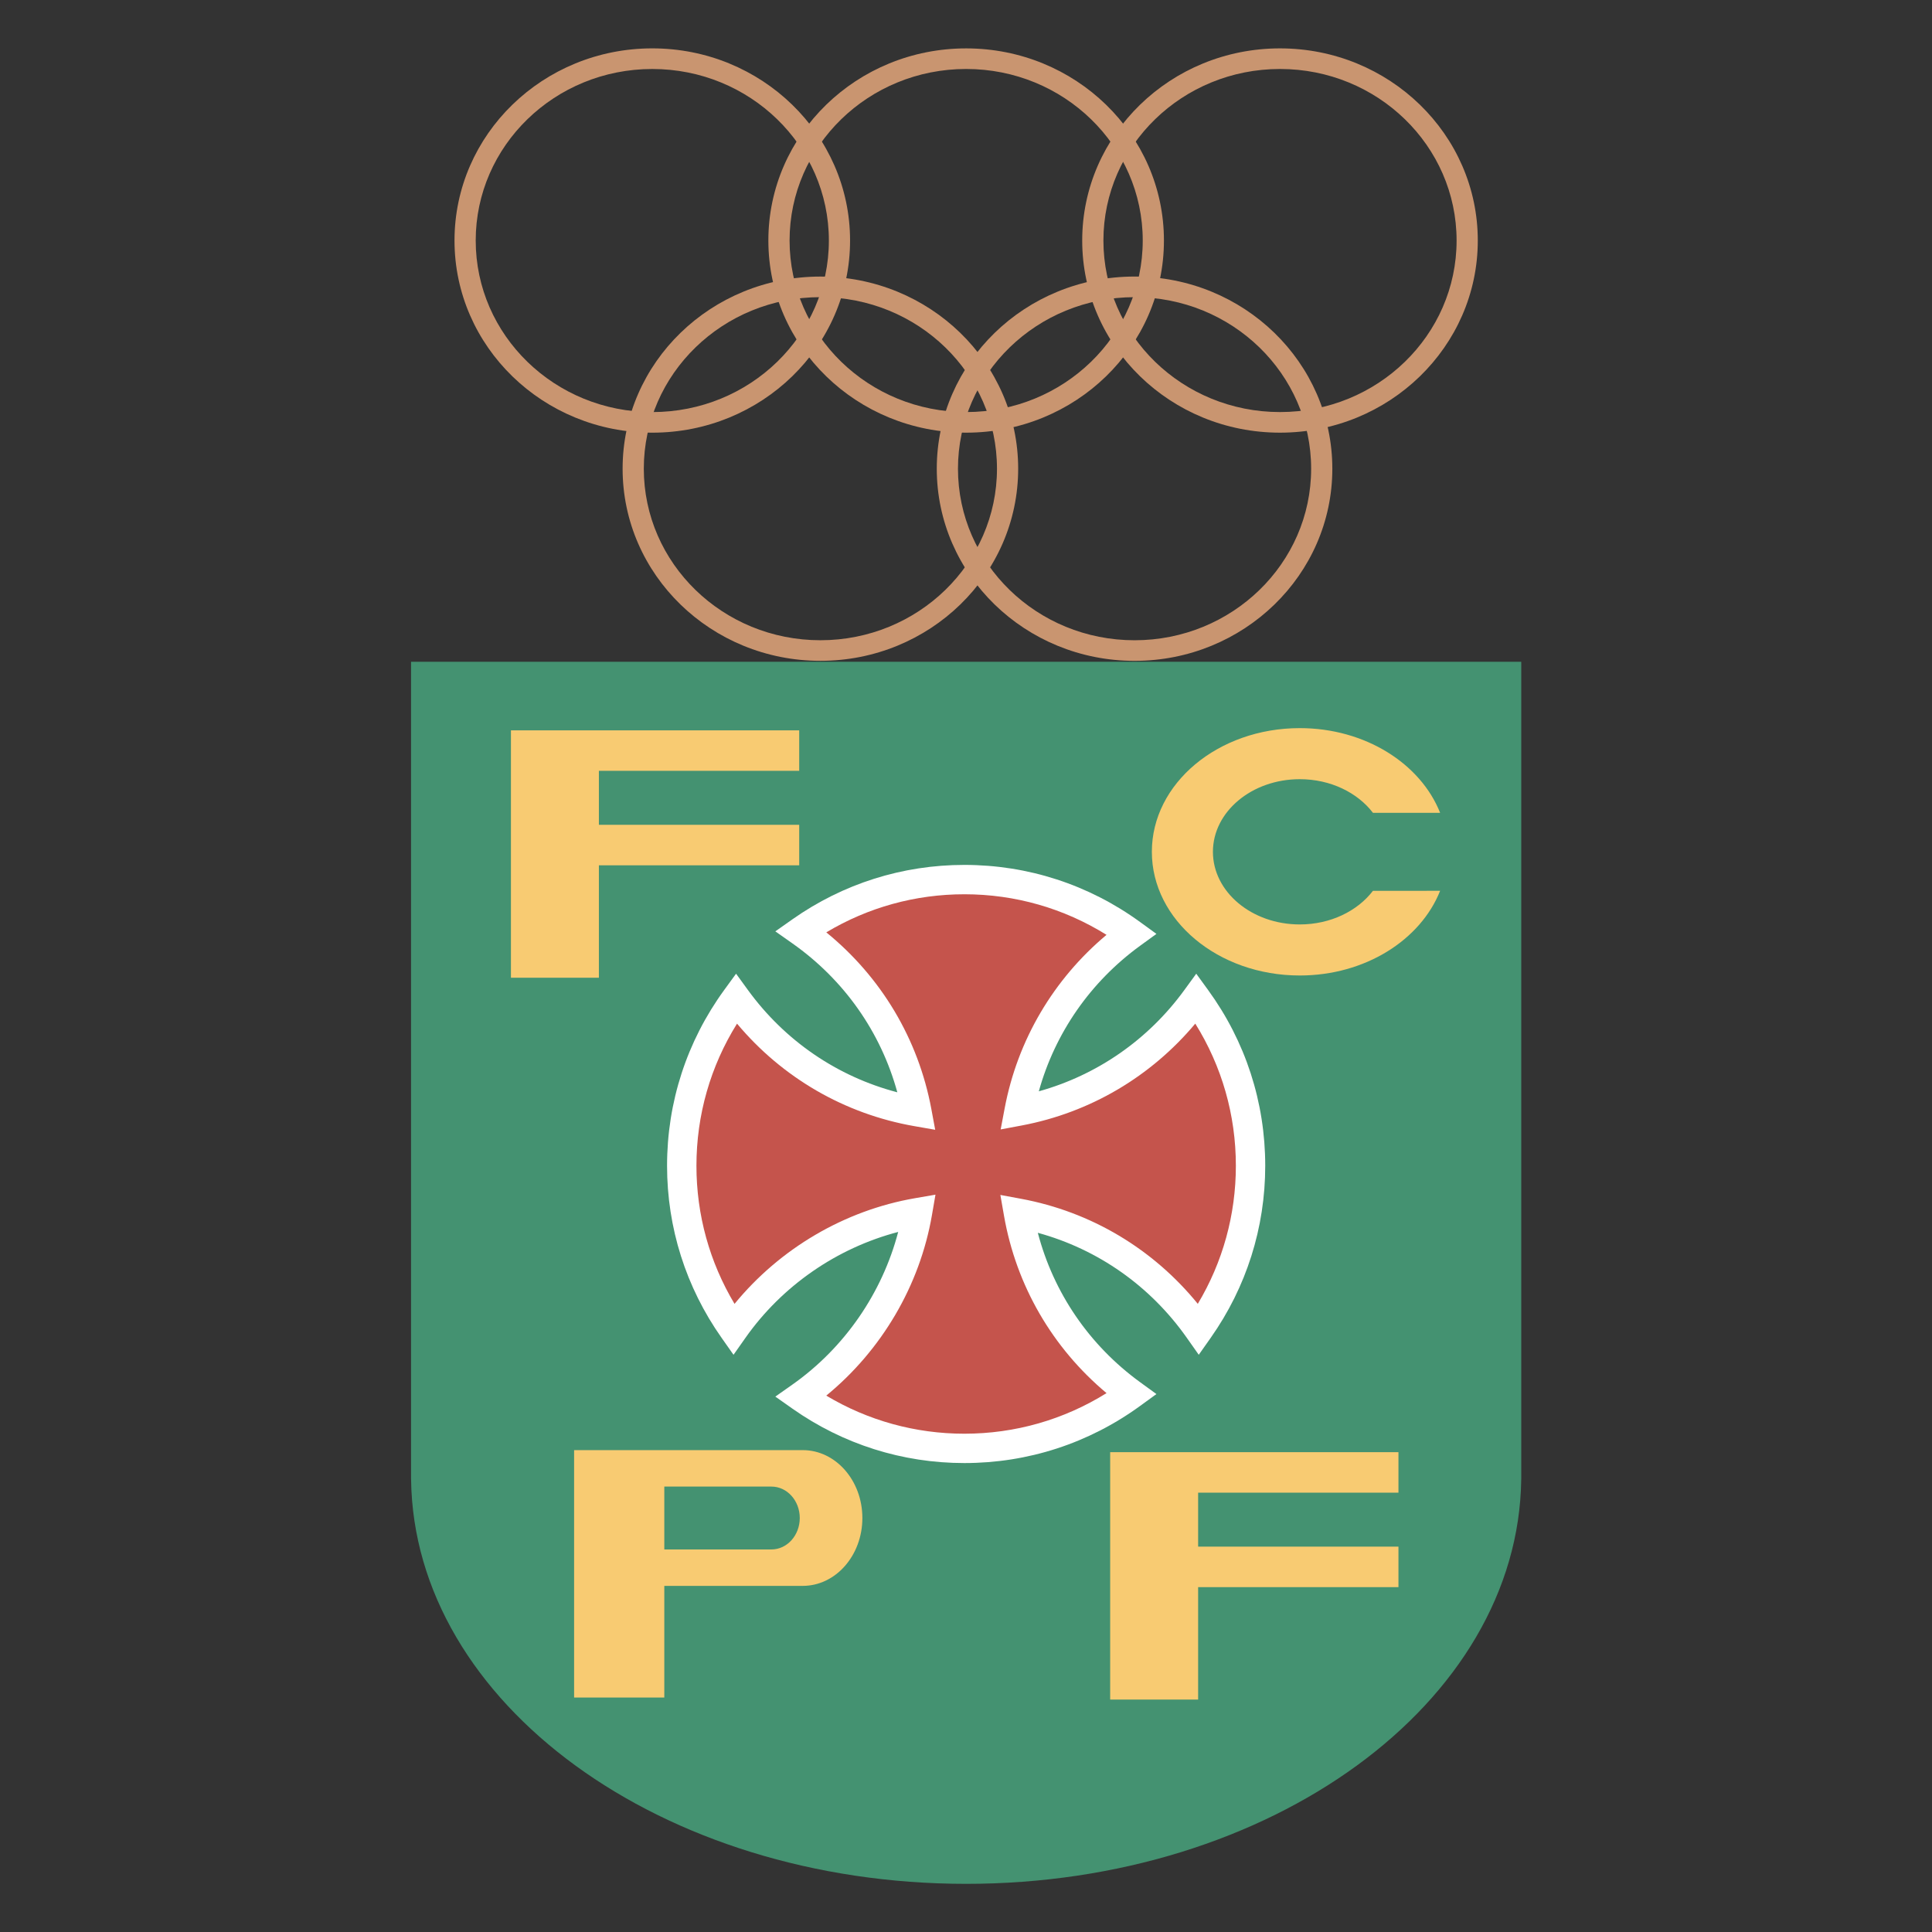 <svg height="1000" viewBox="0 0 1000 1000" width="1000" xmlns="http://www.w3.org/2000/svg"><rect x="0" y="0" width="1000" height="1000" fill="#333333" stroke="none"/><g transform="matrix(4.524 0 0 4.524 -1309.524 -857.143)"><path clip-rule="evenodd" d="m 419.27 223.465 c -11.162 0 -20.206 8.788 -20.206 19.626 c 0 10.842 9.043 19.628 20.206 19.628 c 11.154 0 20.201 -8.786 20.201 -19.628 c 0 -10.838 -9.047 -19.626 -20.201 -19.626 m 22.626 19.626 c 0 12.142 -10.133 21.984 -22.627 21.984 c -12.5 0 -22.63 -9.843 -22.63 -21.984 c 0 -12.139 10.13 -21.985 22.63 -21.985 c 12.495 0 22.627 9.846 22.627 21.985" fill="#c99570" fill-rule="evenodd"/><path clip-rule="evenodd" d="m 383.324 223.463 c -11.157 0 -20.204 8.786 -20.204 19.625 c 0 10.841 9.047 19.629 20.204 19.629 c 11.159 0 20.203 -8.788 20.203 -19.629 c 0 -10.839 -9.044 -19.625 -20.203 -19.625 m 22.628 19.625 c 0 12.144 -10.13 21.984 -22.628 21.984 c -12.497 0 -22.629 -9.841 -22.629 -21.984 c 0 -12.141 10.132 -21.979 22.629 -21.979 c 12.498 -.001 22.628 9.838 22.628 21.979" fill="#c99570" fill-rule="evenodd"/><path clip-rule="evenodd" d="m 435.909 197.358 c -11.157 0 -20.204 8.785 -20.204 19.628 c 0 10.838 9.047 19.625 20.204 19.625 c 11.157 0 20.204 -8.787 20.204 -19.625 c 0 -10.842 -9.047 -19.628 -20.204 -19.628 m 22.629 19.628 c 0 12.141 -10.134 21.982 -22.629 21.982 c -12.497 0 -22.63 -9.842 -22.63 -21.982 c 0 -12.144 10.133 -21.985 22.63 -21.985 c 12.495 0 22.629 9.842 22.629 21.985" fill="#c99570" fill-rule="evenodd"/><path clip-rule="evenodd" d="m 399.999 197.357 c -11.158 0 -20.201 8.786 -20.201 19.624 c 0 10.842 9.043 19.63 20.201 19.63 c 11.158 0 20.205 -8.788 20.205 -19.63 c 0 -10.837 -9.047 -19.624 -20.205 -19.624 m 22.63 19.624 c 0 12.145 -10.134 21.987 -22.63 21.987 c -12.496 0 -22.628 -9.843 -22.628 -21.987 c 0 -12.14 10.132 -21.979 22.628 -21.979 c 12.496 0 22.63 9.84 22.63 21.979" fill="#c99570" fill-rule="evenodd"/><path clip-rule="evenodd" d="m 364.091 197.359 c -11.158 0 -20.203 8.787 -20.203 19.626 c 0 10.842 9.045 19.628 20.203 19.628 c 11.158 0 20.203 -8.786 20.203 -19.628 c 0 -10.838 -9.045 -19.626 -20.203 -19.626 m 22.628 19.626 c 0 12.142 -10.132 21.984 -22.628 21.984 c -12.498 0 -22.629 -9.843 -22.629 -21.984 c 0 -12.141 10.131 -21.985 22.629 -21.985 c 12.496 0 22.628 9.845 22.628 21.985" fill="#c99570" fill-rule="evenodd"/><path clip-rule="evenodd" d="m 336.49 265.179 v 93.561 h .004 C 336.83 384.33 365.134 405 400 405 c 34.867 0 63.169 -20.67 63.507 -46.26 h .003 v -93.561 z" fill="#449271" fill-rule="evenodd"/><path clip-rule="evenodd" d="m 377.72 366.741 c -.023 0 -.047 -.005 -.071 -.005 v .005 h -12.183 v -.556 v -6.177 v -.46 h 12.183 v .001 c .024 -.001 .048 -.001 .071 -.001 c 1.794 0 3.244 1.61 3.244 3.596 c 0 1.986 -1.45 3.597 -3.244 3.597 m 3.584 -11.364 c -.051 0 -.102 .004 -.153 .004 v -.004 h -15.685 h -10.093 h -.227 v 4.632 v 6.177 v 4.629 v 12.866 h 10.32 v -12.772 h 15.685 v -.002 c .051 .002 .102 .002 .153 .002 c 3.768 0 6.823 -3.478 6.823 -7.764 c 0 -4.29 -3.055 -7.768 -6.823 -7.768" fill="#f8cb72" fill-rule="evenodd"/><path clip-rule="evenodd" d="M 416.478 383.916 L 426.542 383.916 L 426.542 371.053 L 449.461 371.053 L 449.461 366.418 L 426.542 366.418 L 426.542 360.244 L 449.461 360.244 L 449.461 355.611 L 426.542 355.611 L 416.478 355.611 L 416.478 360.244 L 416.478 366.418 L 416.478 371.053 Z" fill="#f8cb72" fill-rule="evenodd"/><path clip-rule="evenodd" d="M 347.919 301.33 L 357.981 301.33 L 357.981 288.468 L 380.9 288.468 L 380.9 283.833 L 357.981 283.833 L 357.981 277.657 L 380.9 277.657 L 380.9 273.026 L 357.981 273.026 L 347.919 273.026 L 347.919 277.657 L 347.919 283.833 L 347.919 288.468 Z" fill="#f8cb72" fill-rule="evenodd"/><path clip-rule="evenodd" d="m 446.543 291.385 c -1.766 2.311 -4.852 3.848 -8.373 3.848 c -5.484 0 -9.936 -3.719 -9.936 -8.31 c 0 -4.588 4.451 -8.309 9.936 -8.309 c 3.521 0 6.607 1.538 8.373 3.848 h 7.685 c -2.234 -5.628 -8.576 -9.69 -16.059 -9.69 c -9.346 0 -16.922 6.335 -16.922 14.151 c 0 7.815 7.576 14.151 16.922 14.151 c 7.482 0 13.824 -4.061 16.059 -9.689 z" fill="#f8cb72" fill-rule="evenodd"/><path clip-rule="evenodd" d="m 380.119 294.651 l -1.951 1.373 l 1.951 1.375 c 5.929 4.175 10.122 10.16 12.007 17.04 c -6.857 -1.798 -12.86 -5.884 -17.092 -11.702 l -1.358 -1.868 l -1.36 1.868 c -4.276 5.878 -6.535 12.829 -6.535 20.104 c 0 7.085 2.154 13.89 6.231 19.678 l 1.373 1.95 l 1.373 -1.95 c 4.199 -5.961 10.468 -10.273 17.467 -12.105 c -1.832 6.997 -6.146 13.268 -12.106 17.466 l -1.951 1.374 l 1.951 1.374 c 5.788 4.076 12.592 6.229 19.678 6.229 c 7.275 0 14.227 -2.26 20.104 -6.535 l 1.869 -1.358 l -1.869 -1.36 c -5.817 -4.231 -9.904 -10.234 -11.701 -17.091 c 6.88 1.885 12.865 6.078 17.041 12.007 l 1.373 1.949 l 1.373 -1.949 c 4.078 -5.787 6.232 -12.591 6.232 -19.678 c 0 -7.274 -2.259 -14.227 -6.535 -20.104 l -1.358 -1.868 l -1.36 1.868 c -4.135 5.686 -9.982 9.73 -16.652 11.589 c 1.857 -6.673 5.903 -12.518 11.588 -16.653 l 1.869 -1.359 l -1.869 -1.358 c -5.877 -4.275 -12.828 -6.535 -20.104 -6.535 c -7.086 -.002 -13.891 2.153 -19.679 6.229" fill="#fff" fill-rule="evenodd"/><path clip-rule="evenodd" d="m 399.797 291.78 c 5.807 0 11.383 1.604 16.264 4.643 c -6.072 5.083 -10.183 12.042 -11.654 19.846 l -.457 2.417 l 2.419 -.454 c 7.804 -1.472 14.764 -5.582 19.847 -11.652 c 3.041 4.88 4.643 10.455 4.643 16.262 c 0 5.612 -1.5 11.028 -4.355 15.799 c -5.12 -6.289 -12.207 -10.528 -20.209 -12.018 l -2.38 -.441 l .417 2.384 c 1.398 7.989 5.536 15.106 11.73 20.289 c -4.881 3.04 -10.457 4.644 -16.264 4.644 c -5.613 0 -11.03 -1.502 -15.802 -4.358 c 6.332 -5.187 10.696 -12.581 12.089 -20.644 l .405 -2.348 l -2.346 .406 c -8.062 1.394 -15.456 5.756 -20.643 12.09 c -2.857 -4.772 -4.359 -10.188 -4.359 -15.802 c 0 -5.808 1.603 -11.382 4.643 -16.262 c 5.183 6.192 12.3 10.33 20.29 11.728 l 2.384 .417 l -.442 -2.38 c -1.491 -8.002 -5.729 -15.088 -12.018 -20.208 c 4.771 -2.857 10.187 -4.358 15.798 -4.358" fill="#c5544c" fill-rule="evenodd"/></g></svg>
